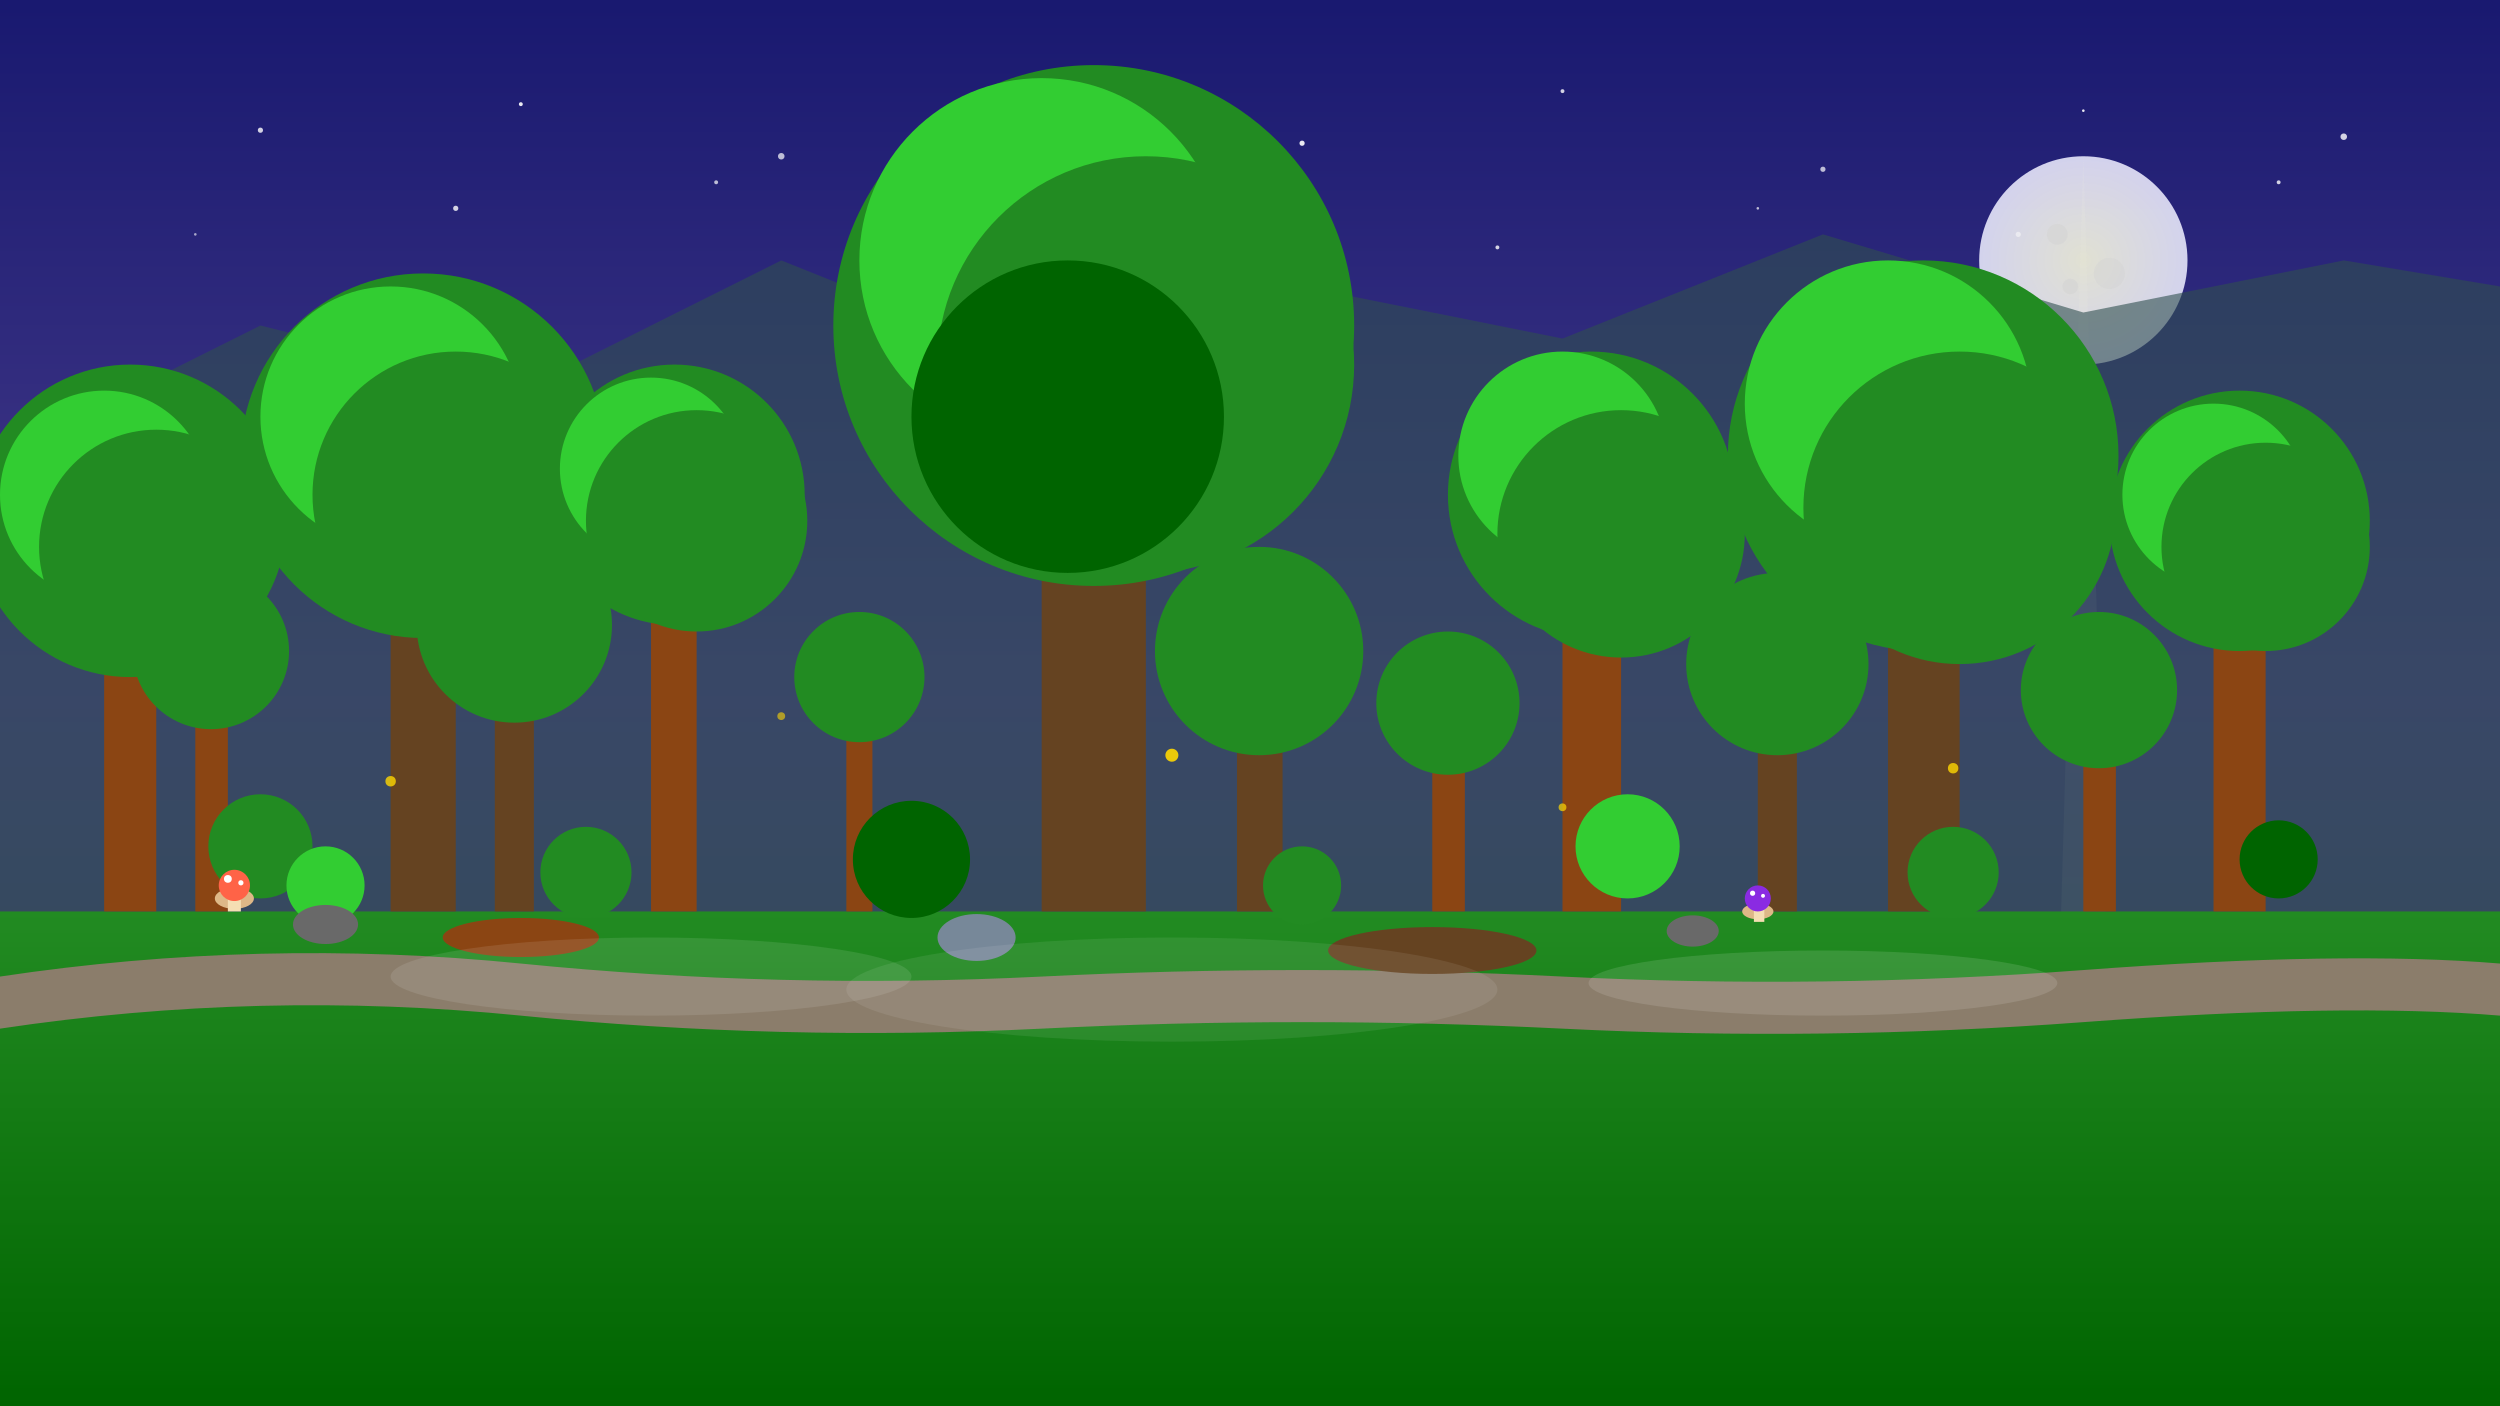 <svg width="1920" height="1080" viewBox="0 0 1920 1080" fill="none" xmlns="http://www.w3.org/2000/svg">
  <rect x="0" y="0" width="1920" height="1080" fill="#333333" stroke="none"/>
  <!-- Sky gradient -->
  <defs>
    <radialGradient id="moonGradient" cx="50%" cy="50%" r="50%">
      <stop offset="0%" style="stop-color:#F5F5DC;stop-opacity:1" />
      <stop offset="100%" style="stop-color:#E6E6FA;stop-opacity:1" />
    </radialGradient>
    <linearGradient id="skyGradient" x1="0%" y1="0%" x2="0%" y2="100%">
      <stop offset="0%" style="stop-color:#191970;stop-opacity:1" />
      <stop offset="50%" style="stop-color:#483D8B;stop-opacity:1" />
      <stop offset="100%" style="stop-color:#2F4F4F;stop-opacity:1" />
    </linearGradient>
    <linearGradient id="groundGradient" x1="0%" y1="0%" x2="0%" y2="100%">
      <stop offset="0%" style="stop-color:#228B22;stop-opacity:1" />
      <stop offset="100%" style="stop-color:#006400;stop-opacity:1" />
    </linearGradient>
  </defs>
  
  <!-- Night sky -->
  <rect width="1920" height="1080" fill="url(#skyGradient)"/>
  
  <!-- Stars -->
  <circle cx="200" cy="100" r="2" fill="white" opacity="0.8"/>
  <circle cx="400" cy="80" r="1.5" fill="white" opacity="0.9"/>
  <circle cx="600" cy="120" r="2.5" fill="white" opacity="0.7"/>
  <circle cx="800" cy="90" r="1" fill="white" opacity="0.8"/>
  <circle cx="1000" cy="110" r="2" fill="white" opacity="0.9"/>
  <circle cx="1200" cy="70" r="1.5" fill="white" opacity="0.8"/>
  <circle cx="1400" cy="130" r="2" fill="white" opacity="0.7"/>
  <circle cx="1600" cy="85" r="1" fill="white" opacity="0.9"/>
  <circle cx="1800" cy="105" r="2.5" fill="white" opacity="0.8"/>
  
  <circle cx="150" cy="180" r="1" fill="white" opacity="0.6"/>
  <circle cx="350" cy="160" r="2" fill="white" opacity="0.8"/>
  <circle cx="550" cy="140" r="1.5" fill="white" opacity="0.7"/>
  <circle cx="750" cy="170" r="1" fill="white" opacity="0.9"/>
  <circle cx="950" cy="150" r="2" fill="white" opacity="0.6"/>
  <circle cx="1150" cy="190" r="1.5" fill="white" opacity="0.8"/>
  <circle cx="1350" cy="160" r="1" fill="white" opacity="0.7"/>
  <circle cx="1550" cy="180" r="2" fill="white" opacity="0.9"/>
  <circle cx="1750" cy="140" r="1.5" fill="white" opacity="0.8"/>
  
  <!-- Large moon -->
  <circle cx="1600" cy="200" r="80" fill="url(#moonGradient)" opacity="0.9"/>
  <circle cx="1580" cy="180" r="8" fill="#D3D3D3" opacity="0.6"/>
  <circle cx="1620" cy="210" r="12" fill="#D3D3D3" opacity="0.4"/>
  <circle cx="1590" cy="220" r="6" fill="#D3D3D3" opacity="0.5"/>
  
  <!-- Moon light rays -->
  <polygon points="1600,120 1580,800 1620,800" fill="#F5F5DC" opacity="0.1"/>
  
  <!-- Distant mountains -->
  <polygon points="0,350 200,250 400,300 600,200 800,280 1000,220 1200,260 1400,180 1600,240 1800,200 1920,220 1920,1080 0,1080" fill="#2F4F4F" opacity="0.6"/>
  
  <!-- Forest ground -->
  <rect x="0" y="700" width="1920" height="380" fill="url(#groundGradient)"/>
  
  <!-- Large trees - back layer -->
  <!-- Tree 1 -->
  <rect x="80" y="400" width="40" height="300" fill="#8B4513"/>
  <circle cx="100" cy="400" r="120" fill="#228B22"/>
  <circle cx="80" cy="380" r="80" fill="#32CD32"/>
  <circle cx="120" cy="420" r="90" fill="#228B22"/>
  
  <!-- Tree 2 -->
  <rect x="300" y="350" width="50" height="350" fill="#654321"/>
  <circle cx="325" cy="350" r="140" fill="#228B22"/>
  <circle cx="300" cy="320" r="100" fill="#32CD32"/>
  <circle cx="350" cy="380" r="110" fill="#228B22"/>
  
  <!-- Tree 3 -->
  <rect x="500" y="380" width="35" height="320" fill="#8B4513"/>
  <circle cx="518" cy="380" r="100" fill="#228B22"/>
  <circle cx="500" cy="360" r="70" fill="#32CD32"/>
  <circle cx="535" cy="400" r="85" fill="#228B22"/>
  
  <!-- Tree 4 - Large central tree -->
  <rect x="800" y="250" width="80" height="450" fill="#654321"/>
  <circle cx="840" cy="250" r="200" fill="#228B22"/>
  <circle cx="800" cy="200" r="140" fill="#32CD32"/>
  <circle cx="880" cy="280" r="160" fill="#228B22"/>
  <circle cx="820" cy="320" r="120" fill="#006400"/>
  
  <!-- Tree 5 -->
  <rect x="1200" y="380" width="45" height="320" fill="#8B4513"/>
  <circle cx="1222" cy="380" r="110" fill="#228B22"/>
  <circle cx="1200" cy="350" r="80" fill="#32CD32"/>
  <circle cx="1245" cy="410" r="95" fill="#228B22"/>
  
  <!-- Tree 6 -->
  <rect x="1450" y="350" width="55" height="350" fill="#654321"/>
  <circle cx="1477" cy="350" r="150" fill="#228B22"/>
  <circle cx="1450" cy="310" r="110" fill="#32CD32"/>
  <circle cx="1505" cy="390" r="120" fill="#228B22"/>
  
  <!-- Tree 7 -->
  <rect x="1700" y="400" width="40" height="300" fill="#8B4513"/>
  <circle cx="1720" cy="400" r="100" fill="#228B22"/>
  <circle cx="1700" cy="380" r="70" fill="#32CD32"/>
  <circle cx="1740" cy="420" r="80" fill="#228B22"/>
  
  <!-- Medium trees - middle layer -->
  <rect x="150" y="500" width="25" height="200" fill="#8B4513"/>
  <circle cx="162" cy="500" r="60" fill="#228B22"/>
  
  <rect x="380" y="480" width="30" height="220" fill="#654321"/>
  <circle cx="395" cy="480" r="75" fill="#228B22"/>
  
  <rect x="650" y="520" width="20" height="180" fill="#8B4513"/>
  <circle cx="660" cy="520" r="50" fill="#228B22"/>
  
  <rect x="950" y="500" width="35" height="200" fill="#654321"/>
  <circle cx="967" cy="500" r="80" fill="#228B22"/>
  
  <rect x="1100" y="540" width="25" height="160" fill="#8B4513"/>
  <circle cx="1112" cy="540" r="55" fill="#228B22"/>
  
  <rect x="1350" y="510" width="30" height="190" fill="#654321"/>
  <circle cx="1365" cy="510" r="70" fill="#228B22"/>
  
  <rect x="1600" y="530" width="25" height="170" fill="#8B4513"/>
  <circle cx="1612" cy="530" r="60" fill="#228B22"/>
  
  <!-- Small trees and bushes - front layer -->
  <circle cx="200" cy="650" r="40" fill="#228B22"/>
  <circle cx="250" cy="680" r="30" fill="#32CD32"/>
  <circle cx="450" cy="670" r="35" fill="#228B22"/>
  <circle cx="700" cy="660" r="45" fill="#006400"/>
  <circle cx="1000" cy="680" r="30" fill="#228B22"/>
  <circle cx="1250" cy="650" r="40" fill="#32CD32"/>
  <circle cx="1500" cy="670" r="35" fill="#228B22"/>
  <circle cx="1750" cy="660" r="30" fill="#006400"/>
  
  <!-- Path through forest -->
  <path d="M0,750 Q200,720 400,740 Q600,760 800,750 Q1000,740 1200,750 Q1400,760 1600,745 Q1800,730 1920,740 L1920,780 Q1800,770 1600,785 Q1400,800 1200,790 Q1000,780 800,790 Q600,800 400,780 Q200,760 0,790 Z" fill="#8B7D6B"/>
  
  <!-- Fireflies/magical lights -->
  <circle cx="300" cy="600" r="4" fill="#FFD700" opacity="0.8">
    <animate attributeName="opacity" values="0.8;0.3;0.8" dur="2s" repeatCount="indefinite"/>
  </circle>
  <circle cx="600" cy="550" r="3" fill="#FFD700" opacity="0.6">
    <animate attributeName="opacity" values="0.6;0.2;0.6" dur="3s" repeatCount="indefinite"/>
  </circle>
  <circle cx="900" cy="580" r="5" fill="#FFD700" opacity="0.9">
    <animate attributeName="opacity" values="0.9;0.4;0.9" dur="1.5s" repeatCount="indefinite"/>
  </circle>
  <circle cx="1200" cy="620" r="3" fill="#FFD700" opacity="0.7">
    <animate attributeName="opacity" values="0.7;0.3;0.7" dur="2.5s" repeatCount="indefinite"/>
  </circle>
  <circle cx="1500" cy="590" r="4" fill="#FFD700" opacity="0.8">
    <animate attributeName="opacity" values="0.8;0.2;0.8" dur="2s" repeatCount="indefinite"/>
  </circle>
  
  <!-- Mushrooms -->
  <ellipse cx="180" cy="690" rx="15" ry="8" fill="#DEB887"/>
  <rect x="175" y="685" width="10" height="15" fill="#F5DEB3"/>
  <circle cx="180" cy="680" r="12" fill="#FF6347"/>
  <circle cx="175" cy="675" r="3" fill="white"/>
  <circle cx="185" cy="678" r="2" fill="white"/>
  
  <ellipse cx="1350" cy="700" rx="12" ry="6" fill="#DEB887"/>
  <rect x="1347" y="696" width="8" height="12" fill="#F5DEB3"/>
  <circle cx="1350" cy="690" r="10" fill="#8A2BE2"/>
  <circle cx="1346" cy="686" r="2" fill="white"/>
  <circle cx="1354" cy="688" r="1.5" fill="white"/>
  
  <!-- Fallen logs -->
  <ellipse cx="400" cy="720" rx="60" ry="15" fill="#8B4513"/>
  <ellipse cx="1100" cy="730" rx="80" ry="18" fill="#654321"/>
  
  <!-- Rocks -->
  <ellipse cx="250" cy="710" rx="25" ry="15" fill="#696969"/>
  <ellipse cx="750" cy="720" rx="30" ry="18" fill="#778899"/>
  <ellipse cx="1300" cy="715" rx="20" ry="12" fill="#696969"/>
  
  <!-- Mist/fog effect -->
  <ellipse cx="500" cy="750" rx="200" ry="30" fill="white" opacity="0.1"/>
  <ellipse cx="900" cy="760" rx="250" ry="40" fill="white" opacity="0.08"/>
  <ellipse cx="1400" cy="755" rx="180" ry="25" fill="white" opacity="0.12"/>
</svg>
